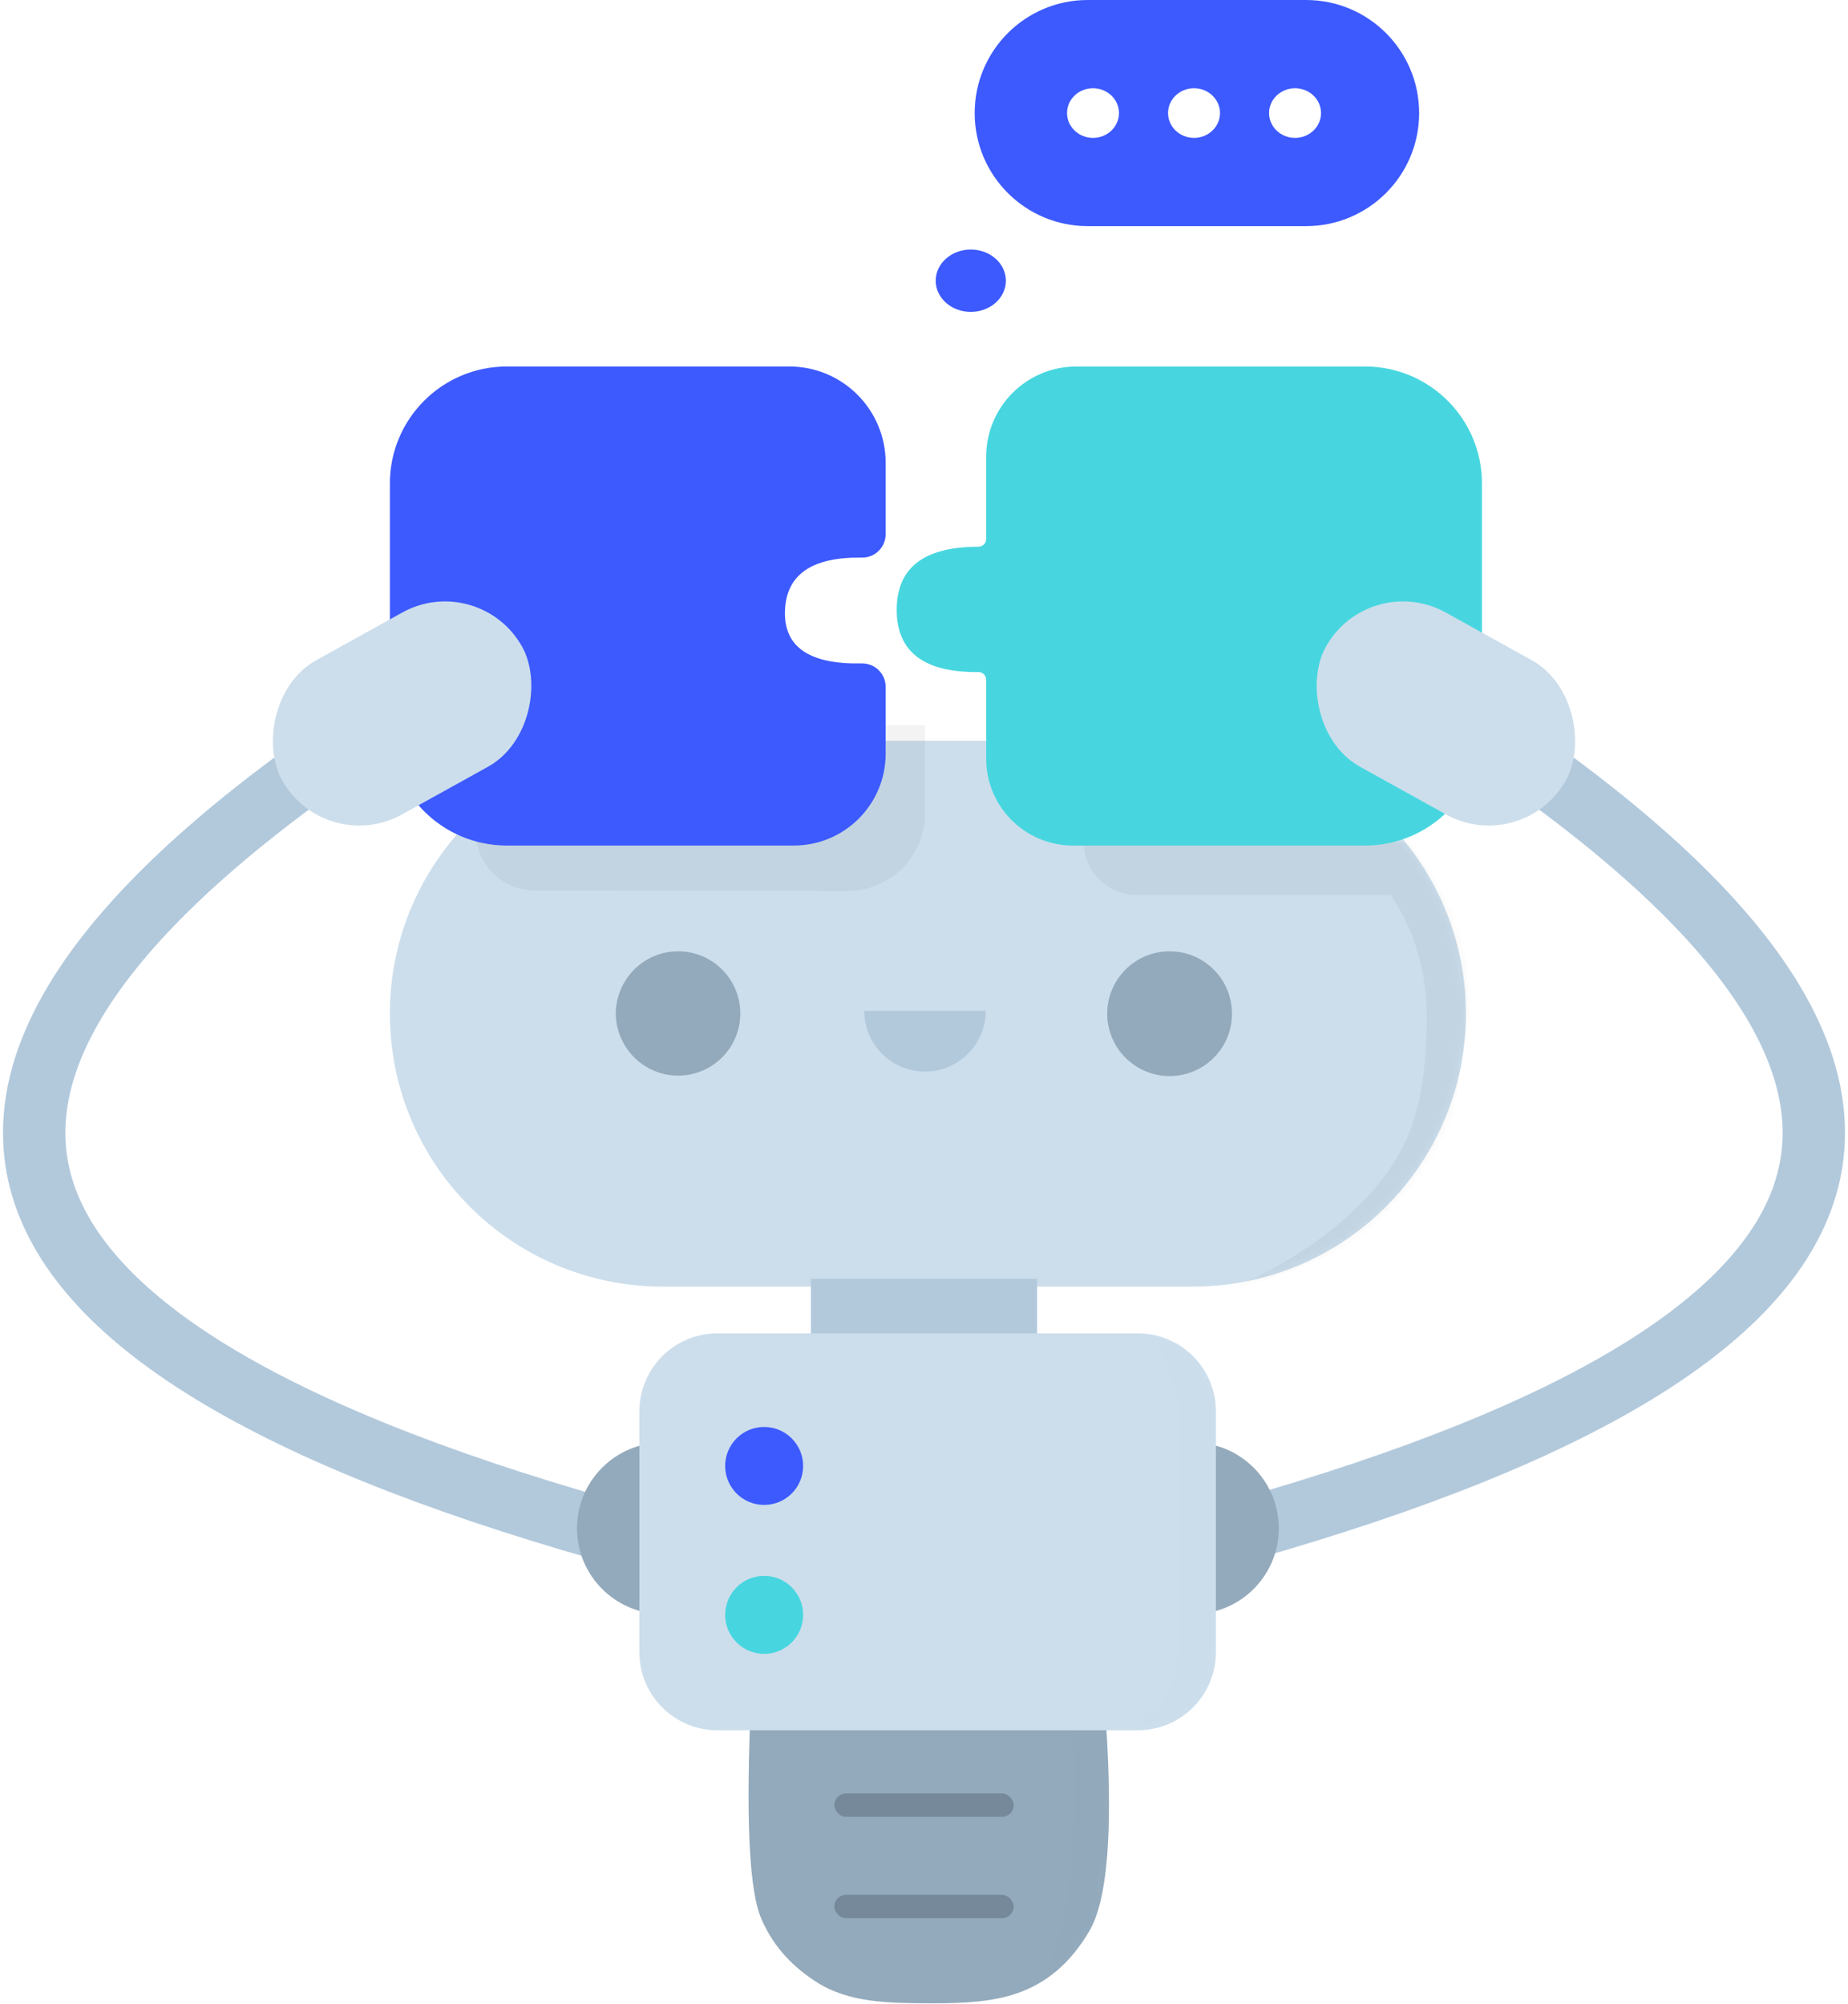 <?xml version="1.0" encoding="UTF-8"?>
<svg width="237px" height="257px" viewBox="0 0 237 257" version="1.1" xmlns="http://www.w3.org/2000/svg" xmlns:xlink="http://www.w3.org/1999/xlink">
    <!-- Generator: Sketch 47.1 (45422) - http://www.bohemiancoding.com/sketch -->
    <title>Foodi-Connect</title>
    <desc>Created with Sketch.</desc>
    <defs>
        <path d="M0.187,0 C-0.303,13.283 0.17,21.615 1.604,24.996 C3.336,29.08 6.148,31.522 8.629,33.133 C12.863,35.881 17.977,35.901 23.676,35.913 C27.707,35.921 31.275,35.706 34.342,34.664 C38.154,33.368 41.216,30.858 43.695,26.664 C46.034,22.708 46.752,13.82 45.85,0" id="path-1"></path>
        <path d="M35,0 L103,0 L103,-2.13162821e-14 C122.33,-2.48671393e-14 138,15.67 138,35 L138,35 C138,54.33 122.33,70 103,70 L35,70 C15.67,70 2.36723813e-15,54.33 0,35 C-2.36723813e-15,15.67 15.67,-3.55457016e-15 35,-7.10542736e-15 L35,0 Z M36.726,42.424 C41.028,42.424 44.516,39.1 44.516,35 C44.516,30.9 41.028,27.576 36.726,27.576 C32.423,27.576 28.935,30.9 28.935,35 C28.935,39.1 32.423,42.424 36.726,42.424 Z M99.79,42.424 C104.093,42.424 107.581,39.1 107.581,35 C107.581,30.9 104.093,27.576 99.79,27.576 C95.488,27.576 92,30.9 92,35 C92,39.1 95.488,42.424 99.79,42.424 Z M68.629,42.424 C72.932,42.424 76.419,38.942 76.419,34.646 C70.926,34.646 65.179,34.646 60.839,34.646 C60.839,38.942 64.327,42.424 68.629,42.424 Z" id="path-3"></path>
        <path d="M10,0 L63.933,0 L63.933,1.0658141e-14 C69.456,9.64361041e-15 73.933,4.477 73.933,10 L73.933,40.897 L73.933,40.897 C73.933,46.42 69.456,50.897 63.933,50.897 L10,50.897 L10,50.897 C4.477,50.897 -5.08379946e-14,46.42 -5.15143483e-14,40.897 L-5.68434189e-14,10 L-5.5067062e-14,10 C-5.57434158e-14,4.477 4.477,4.56724431e-15 10,3.55271368e-15 Z" id="path-5"></path>
    </defs>
    <g id="Website" stroke="none" stroke-width="1" fill="none" fill-rule="evenodd">
        <g id="Landing-Page" transform="translate(-934, -964)">
            <g id="what-foodi" transform="translate(826, 914)">
                <g id="Foodi-Connect" transform="translate(112, 50)">
                    <g id="Path-9" transform="translate(92, 221)">
                        <mask id="mask-2" fill="white">
                            <use xlink:href="#path-1"></use>
                        </mask>
                        <use id="Mask" fill="#93AABC" xlink:href="#path-1"></use>
                        <path d="M41.523,0.824 C41.771,10.887 41.58,17.989 40.949,22.13 C40.318,26.272 38.668,31.251 36,37.068 L50.579,28.284 L49.09,0.824 L41.523,0.824 Z" fill="#000000" opacity="0.05" mask="url(#mask-2)"></path>
                    </g>
                    <rect id="Rectangle-7" fill="#B2C9DC" x="71" y="116" width="88" height="28"></rect>
                    <g id="Path-8" transform="translate(46, 95)">
                        <g id="Path-7">
                            <mask id="mask-4" fill="white">
                                <use xlink:href="#path-3"></use>
                            </mask>
                            <use id="Mask" fill="#CCDEEC" xlink:href="#path-3"></use>
                            <path d="M89,13 L89,13 L89,13 C89,16.74 92.032,19.772 95.772,19.772 L128.343,19.772 C131.63,24.64 133.174,30.314 132.978,36.792 C132.683,46.509 131.023,52.15 125.835,57.962 C117.98,66.761 106.518,70.774 106.889,70.774 C107.441,70.774 130.838,64.133 134.505,55.525 C135.525,53.13 136.838,45.956 138.445,34 C138.37,29.128 137.89,25.57 137.006,23.329 C136.122,21.087 134.02,17.644 130.699,13 L89,13 Z" fill-opacity="0.05" fill="#000000" mask="url(#mask-4)"></path>
                        </g>
                        <path d="M68.634,-2 L68.634,9.281 L68.634,9.281 C68.634,14.804 64.157,19.281 58.634,19.281 C58.628,19.281 58.621,19.281 58.615,19.281 L18.575,19.204 L18.575,19.204 C14.389,19.196 11,15.8 11,11.614 L11,11.614 L53.385,11.614 L61.208,-2 L68.634,-2 Z" fill-opacity="0.05" fill="#000000"></path>
                    </g>
                    <path d="M61,47 L97.228,47 L97.228,47 C104.051,47 109.582,52.531 109.582,59.354 L109.582,68.511 L109.582,68.511 C109.582,70.167 108.239,71.511 106.582,71.511 C106.567,71.511 106.552,71.511 106.537,71.51 C100.131,71.414 96.842,73.679 96.671,78.306 C96.5,82.96 99.783,85.219 106.522,85.083 L106.522,85.083 C108.178,85.05 109.548,86.366 109.582,88.022 C109.582,88.043 109.582,88.063 109.582,88.083 L109.582,96.66 L109.582,96.66 C109.582,103.164 104.309,108.437 97.805,108.437 L61,108.437 L61,108.437 C52.716,108.437 46,101.722 46,93.437 L46,62 L46,62 C46,53.716 52.716,47 61,47 Z" id="Rectangle-3" fill="#3D5AFE"></path>
                    <rect id="Rectangle" fill="#75899A" x="103" y="243" width="23" height="3" rx="1.5"></rect>
                    <rect id="Rectangle" fill="#75899A" x="103" y="230" width="23" height="3" rx="1.5"></rect>
                    <path d="M134.041,47 L171.056,47 L171.056,47 C179.34,47 186.056,53.716 186.056,62 L186.056,93.437 L186.056,93.437 C186.056,101.722 179.34,108.437 171.056,108.437 L133.613,108.437 L133.613,108.437 C127.461,108.437 122.474,103.45 122.474,97.297 L122.474,87.185 L122.473,87.185 C122.473,86.633 122.026,86.185 121.474,86.185 C121.47,86.185 121.467,86.185 121.464,86.186 C114.488,86.255 111,83.595 111,78.204 C111,72.811 114.491,70.115 121.473,70.116 L121.473,70.116 C122.026,70.116 122.473,69.669 122.474,69.116 C122.474,69.116 122.474,69.116 122.474,69.116 L122.474,58.567 L122.474,58.567 C122.474,52.179 127.652,47 134.041,47 Z" id="Rectangle-3" fill="#47D6DF"></path>
                    <rect id="Rectangle-4" fill="#B2C9DC" x="100" y="164" width="29" height="8"></rect>
                    <g id="Group-2" transform="translate(138, 73)">
                        <path d="M3.55271368e-14,127.78 C98.902,103.839 116.844,69.496 53.825,24.751" id="Path-3" stroke="#B2C9DC" stroke-width="8"></path>
                        <rect id="Rectangle-2" fill="#CCDEEC" transform="translate(43.432, 18.501) rotate(29) translate(-43.432, -18.501) " x="25.819" y="7.186" width="35.226" height="22.63" rx="11.315"></rect>
                    </g>
                    <g id="Group-2" transform="translate(45.5, 137) scale(-1, 1) translate(-45.5, -137) translate(0, 73)">
                        <path d="M3.55271368e-14,127.78 C98.902,103.839 116.844,69.496 53.825,24.751" id="Path-3" stroke="#B2C9DC" stroke-width="8"></path>
                        <rect id="Rectangle-2" fill="#CCDEEC" transform="translate(43.432, 18.501) rotate(29) translate(-43.432, -18.501) " x="25.819" y="7.186" width="35.226" height="22.63" rx="11.315"></rect>
                    </g>
                    <path d="M135.5,0 L163.5,0 C171.508,-1.47106941e-15 178,6.492 178,14.5 L178,14.5 C178,22.508 171.508,29 163.5,29 L135.5,29 C127.492,29 121,22.508 121,14.5 L121,14.5 L121,14.5 C121,6.492 127.492,1.47106941e-15 135.5,0 L135.5,0 Z M136.175,17.683 C138.015,17.683 139.506,16.258 139.506,14.5 C139.506,12.742 138.015,11.317 136.175,11.317 C134.336,11.317 132.844,12.742 132.844,14.5 C132.844,16.258 134.336,17.683 136.175,17.683 Z M162.084,17.683 C163.924,17.683 165.416,16.258 165.416,14.5 C165.416,12.742 163.924,11.317 162.084,11.317 C160.245,11.317 158.753,12.742 158.753,14.5 C158.753,16.258 160.245,17.683 162.084,17.683 Z M149.13,17.683 C150.97,17.683 152.461,16.258 152.461,14.5 C152.461,12.742 150.97,11.317 149.13,11.317 C147.29,11.317 145.799,12.742 145.799,14.5 C145.799,16.258 147.29,17.683 149.13,17.683 Z" id="Combined-Shape" fill="#3D5AFE"></path>
                    <circle id="Oval-9" fill="#93AABC" cx="81" cy="196" r="11"></circle>
                    <circle id="Oval-9" fill="#93AABC" cx="149" cy="196" r="11"></circle>
                    <ellipse id="Oval-2" fill="#3D5AFE" cx="120.5" cy="36" rx="4.5" ry="4"></ellipse>
                    <g id="Path-6" transform="translate(78, 171)">
                        <mask id="mask-6" fill="white">
                            <use xlink:href="#path-5"></use>
                        </mask>
                        <use id="Mask" fill="#CCDEEC" xlink:href="#path-5"></use>
                        <path d="M66.075,0.35 C66.822,2.006 67.635,4.062 68.515,6.52 C70.07,10.863 69.283,17.932 69.283,25.621 C69.283,31.471 69.517,40.422 68.515,44.335 C67.561,48.066 64.86,50.325 60.413,51.111 L69.283,49.716 L74.145,44.335 L74.145,1.127 L66.075,0.35 Z" fill="#000000" opacity="0.05" mask="url(#mask-6)"></path>
                    </g>
                    <g id="Group" transform="translate(89, 183)">
                        <circle id="Oval" fill="#3D5AFE" cx="5" cy="5" r="5"></circle>
                        <circle id="Oval" fill="#47D6DF" cx="5" cy="24.098" r="5"></circle>
                    </g>
                    <circle id="Oval-7" fill="#93AABC" cx="82.971" cy="129.971" r="7.971"></circle>
                    <circle id="Oval-7" fill="#93AABC" cx="146" cy="130" r="8"></circle>
                </g>
            </g>
        </g>
    </g>
</svg>